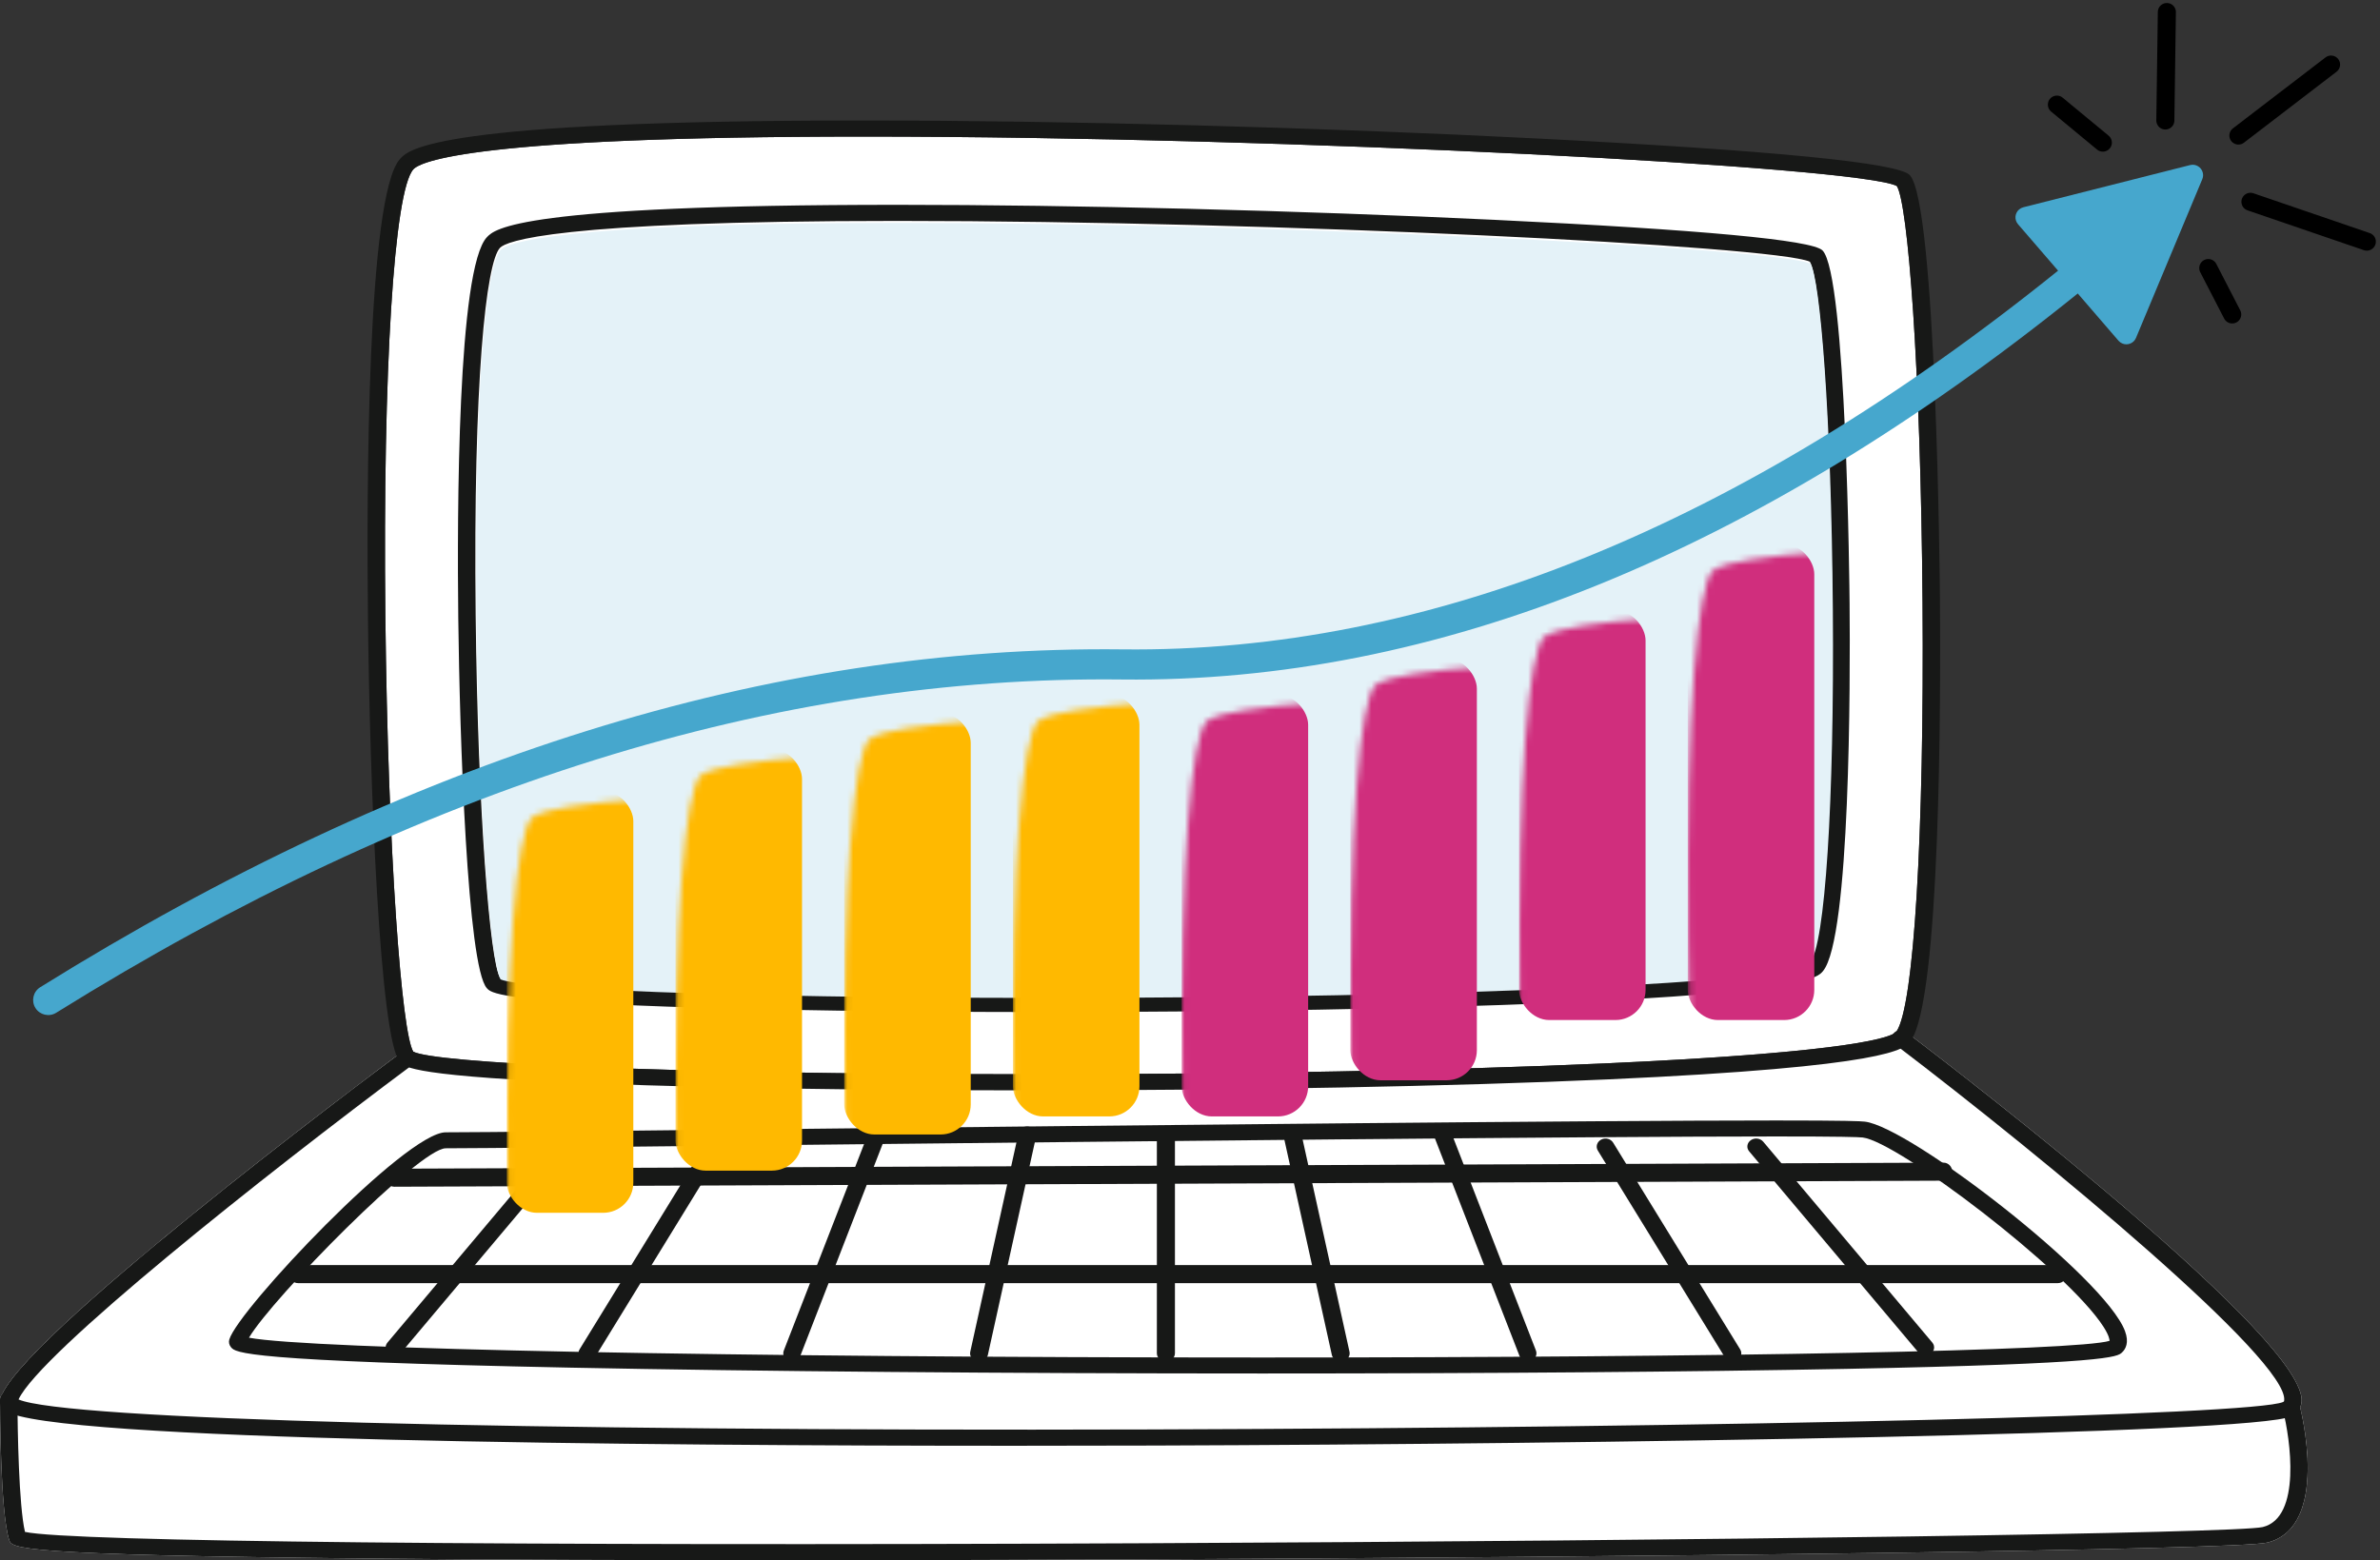 <?xml version="1.0" encoding="UTF-8"?>
<svg width="395px" height="259px" viewBox="0 0 395 259" version="1.1" xmlns="http://www.w3.org/2000/svg" xmlns:xlink="http://www.w3.org/1999/xlink">
    <rect x="0" y="0" width="395" height="259" fill="#333333" stroke="none"/>
    <!-- Generator: Sketch 55.2 (78181) - https://sketchapp.com -->
    <title>Hero Graphic</title>
    <desc>Created with Sketch.</desc>
    <defs>
        <path d="M4.079,125.577 C7.404,127.078 39.917,128.655 94.46,128.655 C94.469,128.655 94.477,128.655 94.485,128.655 C163.248,128.655 217.8,126.174 221.386,122.884 C223.911,119.826 225.444,96.205 225.191,64.128 C224.938,31.797 223.086,9.385 221.487,6.77 C215.636,4.135 132.764,1.42108547e-14 70.105,1.42108547e-14 C12.843,1.42108547e-14 5.106,3.409 4.104,4.455 C1.773,6.869 -0.374,26.69 0.055,65.529 C0.417,98.293 2.421,122.792 4.079,125.577 Z" id="path-1"></path>
    </defs>
    <g id="Page-1" stroke="none" stroke-width="1" fill="none" fill-rule="evenodd">
        <g id="Circlewise-Homepage" transform="translate(-529, -336)">
            <g id="Hero" transform="translate(165, 144)">
                <g id="Hero-Graphic" transform="translate(364, 194)">
                    <g id="Laptop" transform="translate(0, 18)">
                        <path d="M0.334,211.484 C5.357,200.533 60.261,159.429 66.651,154.667 C67.274,154.203 68.182,154.294 68.687,154.87 C69.184,155.445 65.914,156.632 68.468,156.751 C160,161 222,161 314.514,153.371 C316.775,153.184 314.221,152.209 314.263,151.616 C312.416,152.605 304.017,154.839 266.326,156.527 C240.768,157.671 206.023,158.326 170.983,158.326 C170.975,158.326 170.966,158.326 170.966,158.326 C108.767,158.326 71.965,156.402 68.593,154.576 C66.688,151.604 64.387,122.08 63.957,82.219 C63.528,41.449 65.39,11.665 68.61,8.103 C69.765,6.829 78.557,2.674 143.411,2.674 C214.773,2.674 308.792,7.692 314.802,10.875 C316.631,13.653 318.772,40.647 319.076,79.992 C319.366,118.293 317.662,146.679 314.816,151.129 C315.307,150.914 315.911,150.965 316.356,151.305 C327.511,159.801 383.102,202.697 381.983,212.747 C381.949,213.055 381.87,213.344 381.752,213.612 C382.331,215.994 386.269,233.65 376.274,236.077 C371.292,237.285 274.122,238.496 186.493,238.872 C170.016,238.942 150.184,239 129.602,239 C106.281,239 81.991,238.925 60.49,238.709 C2.335,238.128 1.972,237.02 1.517,235.617 C0.017,230.994 2.84217094e-14,213.097 2.84217094e-14,212.337 C2.84217094e-14,212.013 0.125,211.715 0.334,211.484 Z" id="Combined-Shape" fill="#FFFFFF"></path>
                        <path d="M68.593,154.576 C71.965,156.402 108.767,158.326 170.966,158.326 C170.966,158.326 170.975,158.326 170.983,158.326 C206.023,158.326 240.768,157.671 266.326,156.527 C308.539,154.637 314.01,152.061 314.684,151.316 C317.609,147.545 319.371,118.879 319.076,79.992 C318.772,40.647 316.631,13.653 314.802,10.875 C308.792,7.692 214.773,2.674 143.411,2.674 C78.557,2.674 69.765,6.829 68.61,8.103 C65.39,11.665 63.528,41.449 63.957,82.219 C64.387,122.08 66.688,151.604 68.593,154.576 Z M170.983,161 C170.975,161 170.966,161 170.966,161 C143.9,161 118.722,160.614 100.077,159.913 C68.408,158.722 67.068,157.139 66.351,156.289 C63.022,152.335 61.361,109.99 61.066,82.492 C60.839,61.634 60.898,12.462 66.385,6.391 C67.81,4.811 72.159,0 143.411,0 C176.647,0 218.524,1.123 255.444,3.005 C294.328,4.986 315.021,7.023 316.952,9.062 C321.385,13.731 321.942,76.811 321.967,79.494 C322.093,95.053 322.11,146.327 317.044,152.877 C316.067,154.129 313.799,157.062 266.848,159.18 C241.198,160.337 206.251,161 170.983,161 L170.983,161 Z" id="Fill-375" fill="#171817"></path>
                        <path d="M82.97,142.25 C86.295,143.751 118.807,145.327 173.351,145.327 C173.359,145.327 173.368,145.327 173.376,145.327 C242.138,145.327 296.69,142.847 300.276,139.556 C302.802,136.498 304.334,112.877 304.082,80.801 C303.829,48.47 301.977,26.057 300.377,23.442 C294.527,20.808 211.655,16.673 148.996,16.673 C91.733,16.673 83.997,20.082 82.995,21.127 C80.663,23.542 78.516,43.363 78.946,82.201 C79.308,114.966 81.311,139.465 82.97,142.25 Z M173.376,148 C173.368,148 173.359,148 173.351,148 C149.434,148 127.184,147.68 110.7,147.098 C82.658,146.108 81.488,144.811 80.798,144.037 C77.565,140.445 76.285,102.316 76.058,82.655 C75.856,65.321 75.915,24.452 80.831,19.351 C82.103,18.028 85.975,14 148.996,14 C178.377,14 215.393,14.932 248.023,16.492 C282.412,18.137 300.731,19.843 302.465,21.562 C306.456,25.505 306.952,77.934 306.969,80.164 C307.087,93.092 307.095,135.702 302.558,141.199 C301.691,142.257 299.645,144.732 258.1,146.491 C235.429,147.45 204.55,148 173.376,148 L173.376,148 Z" id="Fill-376" fill="#171817"></path>
                        <path d="M0.881,214.188 C-0.128,213.464 -0.036,212.6 0.048,212.262 C2.522,202.656 60.098,159.551 66.651,154.667 C67.274,154.203 68.182,154.294 68.687,154.87 C69.184,155.445 69.091,156.288 68.468,156.751 C43.702,175.199 6.585,204.679 3.077,212.311 C10.657,215.622 85.269,217.615 190.856,217.289 C287.921,216.989 374.05,214.902 378.921,212.733 C379.039,212.678 379.081,212.643 379.098,212.471 C379.847,205.82 339.878,172.691 314.514,153.371 C313.9,152.901 313.807,152.058 314.32,151.488 C314.825,150.916 315.742,150.836 316.356,151.305 C327.511,159.801 383.102,202.697 381.983,212.747 C381.866,213.788 381.251,214.626 380.267,215.106 C374.16,218.062 266.208,219.725 191.495,219.963 C184.765,219.984 176.916,220 168.318,220 C107.125,220 7.864,219.215 0.881,214.188 Z" id="Fill-377" fill="#171817"></path>
                        <path d="M60.49,238.709 C2.335,238.128 1.972,237.02 1.517,235.617 C0.017,230.994 0,213.097 0,212.337 C0,211.599 0.649,211 1.45,211 C2.25,211 2.899,211.599 2.899,212.337 C2.899,217.169 3.127,230.059 4.147,234.298 C11.513,235.925 83.777,236.662 190.126,236.182 C284.751,235.755 371.385,234.499 375.532,233.493 C381.996,231.924 380.134,218.885 378.869,213.993 C378.684,213.275 379.173,212.554 379.948,212.384 C380.732,212.208 381.508,212.658 381.693,213.374 C381.904,214.196 386.767,233.529 376.274,236.077 C371.292,237.285 274.122,238.496 186.493,238.872 C170.016,238.942 150.184,239 129.602,239 C106.281,239 81.991,238.925 60.49,238.709 Z" id="Fill-378" fill="#171817"></path>
                        <path d="M41.322,202.059 C51.161,203.952 121.496,205.347 209.488,205.347 C287.347,205.347 344.713,204.215 350.116,202.583 C350.116,202.376 350.04,201.699 349.098,200.229 C343.03,190.802 314.928,169.487 309.137,168.825 C308.455,168.746 305.417,168.653 294.804,168.653 C263.496,168.653 188.995,169.448 134.6,170.031 C103.94,170.357 79.726,170.617 73.978,170.617 C69.66,170.617 45.228,195.443 41.322,202.059 Z M209.497,208 C209.488,208 209.488,208 209.488,208 C167.272,208 125.452,207.647 94.749,207.032 C40.253,205.939 39.1,204.553 38.335,203.637 C38.032,203.265 37.922,202.797 38.057,202.354 C39.53,197.396 67.32,167.965 73.978,167.965 C79.709,167.965 103.914,167.706 134.566,167.378 C188.969,166.797 263.479,166 294.804,166 C306.469,166 308.775,166.11 309.499,166.193 C316.947,167.046 349.342,192.049 352.675,200.955 C353.39,202.864 352.792,203.953 352.161,204.531 C351.404,205.223 350.141,206.379 306.385,207.235 C281.161,207.729 246.747,208 209.497,208 L209.497,208 Z" id="Fill-379" fill="#171817"></path>
                        <path d="M193.5,206 C192.672,206 192,205.396 192,204.65 L192,168.349 C192,167.604 192.672,167 193.5,167 C194.328,167 195,167.604 195,168.349 L195,204.65 C195,205.396 194.328,206 193.5,206" id="Fill-380" fill="#171817"></path>
                        <path d="M162.495,206 C162.4,206 162.305,205.992 162.201,205.974 C161.394,205.832 160.865,205.13 161.03,204.405 L169.042,168.077 C169.206,167.355 169.987,166.881 170.793,167.026 C171.608,167.17 172.128,167.871 171.972,168.595 L163.952,204.924 C163.813,205.559 163.189,206 162.495,206" id="Fill-381" fill="#171817"></path>
                        <path d="M131.449,206 C131.289,206 131.121,205.975 130.953,205.919 C130.203,205.665 129.816,204.89 130.086,204.19 L144.192,167.892 C144.462,167.19 145.295,166.827 146.044,167.081 C146.793,167.336 147.189,168.11 146.911,168.811 L132.813,205.109 C132.594,205.659 132.038,206 131.449,206" id="Fill-382" fill="#171817"></path>
                        <path d="M97.462,206 C97.216,206 96.97,205.945 96.741,205.827 C96.045,205.461 95.79,204.641 96.189,203.995 L117.272,169.682 C117.663,169.036 118.553,168.81 119.258,169.174 C119.962,169.539 120.208,170.36 119.809,171.005 L98.734,205.318 C98.463,205.755 97.971,206 97.462,206" id="Fill-383" fill="#171817"></path>
                        <path d="M65.469,205 C65.154,205 64.847,204.911 64.583,204.73 C63.935,204.288 63.807,203.457 64.301,202.876 L92.369,169.523 C92.855,168.939 93.776,168.829 94.424,169.27 C95.063,169.711 95.191,170.543 94.705,171.124 L66.637,204.477 C66.347,204.82 65.904,205 65.469,205" id="Fill-384" fill="#171817"></path>
                        <path d="M222.507,206 C221.805,206 221.181,205.559 221.042,204.924 L213.03,168.595 C212.865,167.87 213.394,167.169 214.201,167.026 C215.016,166.882 215.796,167.353 215.952,168.077 L223.973,204.405 C224.129,205.13 223.6,205.832 222.793,205.974 C222.698,205.992 222.603,206 222.507,206" id="Fill-385" fill="#171817"></path>
                        <path d="M253.551,206 C252.961,206 252.406,205.659 252.195,205.109 L238.086,168.811 C237.816,168.11 238.203,167.335 238.953,167.081 C239.702,166.827 240.535,167.189 240.813,167.891 L254.914,204.19 C255.184,204.89 254.797,205.665 254.047,205.919 C253.887,205.975 253.719,206 253.551,206" id="Fill-386" fill="#171817"></path>
                        <path d="M287.545,206 C287.035,206 286.543,205.755 286.272,205.318 L265.191,171.006 C264.792,170.36 265.038,169.54 265.743,169.174 C266.438,168.811 267.33,169.034 267.728,169.683 L288.809,203.995 C289.208,204.641 288.962,205.461 288.257,205.827 C288.028,205.945 287.782,206 287.545,206" id="Fill-387" fill="#171817"></path>
                        <path d="M319.537,205 C319.094,205 318.659,204.82 318.369,204.477 L290.301,171.124 C289.807,170.542 289.935,169.711 290.583,169.269 C291.222,168.827 292.142,168.941 292.637,169.523 L320.705,202.876 C321.191,203.457 321.063,204.288 320.424,204.73 C320.159,204.911 319.844,205 319.537,205" id="Fill-388" fill="#171817"></path>
                        <path d="M65.447,177 C64.648,177 64,176.333 64,175.509 C64,174.682 64.639,174.009 65.439,174.005 L322.553,173 C322.553,173 322.553,173 322.561,173 C323.352,173 324,173.667 324,174.491 C324.008,175.317 323.361,175.991 322.561,175.994 L65.455,177 L65.447,177" id="Fill-389" fill="#171817"></path>
                        <path d="M341.553,193 L49.447,193 C48.648,193 48,192.328 48,191.5 C48,190.672 48.648,190 49.447,190 L341.553,190 C342.352,190 343,190.672 343,191.5 C343,192.328 342.352,193 341.553,193" id="Fill-390" fill="#171817"></path>
                    </g>
                    <g id="Bar-Chart" transform="translate(79, 35)">
                        <mask id="mask-2" fill="white">
                            <use xlink:href="#path-1"></use>
                        </mask>
                        <use id="Path" fill="#E4F2F8" xlink:href="#path-1"></use>
                        <rect id="Rectangle" fill="#FFB900" mask="url(#mask-2)" x="5.109" y="94.327" width="21" height="70" rx="5"></rect>
                        <rect id="Rectangle" fill="#FFB900" mask="url(#mask-2)" x="33.109" y="87.327" width="21" height="70" rx="5"></rect>
                        <rect id="Rectangle" fill="#FFB900" mask="url(#mask-2)" x="61.109" y="81.327" width="21" height="70" rx="5"></rect>
                        <rect id="Rectangle" fill="#FFB900" mask="url(#mask-2)" x="89.109" y="78.327" width="21" height="70" rx="5"></rect>
                        <rect id="Rectangle" fill="#D02E7D" mask="url(#mask-2)" x="117.109" y="78.327" width="21" height="70" rx="5"></rect>
                        <rect id="Rectangle" fill="#D02E7D" mask="url(#mask-2)" x="145.109" y="72.327" width="21" height="70" rx="5"></rect>
                        <rect id="Rectangle" fill="#D02E7D" mask="url(#mask-2)" x="173.109" y="64.327" width="21" height="68" rx="5"></rect>
                        <rect id="Rectangle" fill="#D02E7D" mask="url(#mask-2)" x="201.109" y="53.327" width="21" height="79" rx="5"></rect>
                    </g>
                    <g id="Line-Chart" transform="translate(8, 0)">
                        <path id="Path-2" d="M336.839,46.719 C283.16,90.002 230.277,111.396 178.222,110.797 C120.645,110.133 61.688,128.558 1.321,166.123 C0.149,166.852 -1.393,166.493 -2.123,165.321 C-2.852,164.149 -2.493,162.607 -1.321,161.877 C59.816,123.833 119.692,105.122 178.279,105.797 C229.03,106.382 280.784,85.461 333.572,42.931 L326.918,35.215 C326.294,34.491 326.375,33.399 327.099,32.775 C327.302,32.6 327.544,32.474 327.804,32.408 L355.485,25.401 C356.411,25.166 357.352,25.727 357.587,26.653 C357.678,27.016 357.65,27.399 357.506,27.744 L346.503,54.094 C346.135,54.975 345.122,55.392 344.24,55.023 C343.992,54.92 343.772,54.76 343.597,54.557 L336.839,46.719 Z" fill="#46A7CD" fill-rule="nonzero"></path>
                        <g id="Bling" transform="translate(333, 0)" stroke="#000000" stroke-linecap="round" stroke-linejoin="round" stroke-width="3">
                            <path d="M0.375,15.369 L8,21.674" id="Line-2"></path>
                            <path d="M18.625,0 L18.375,18" id="Line-2"></path>
                            <path d="M30.5,20.5 L45.875,8.718" id="Line-2"></path>
                            <path d="M32.5,31.5 L51.812,38.109" id="Line-2"></path>
                            <path d="M25.5,42.5 L29.469,50.196" id="Line-2"></path>
                        </g>
                    </g>
                </g>
            </g>
        </g>
    </g>
</svg>